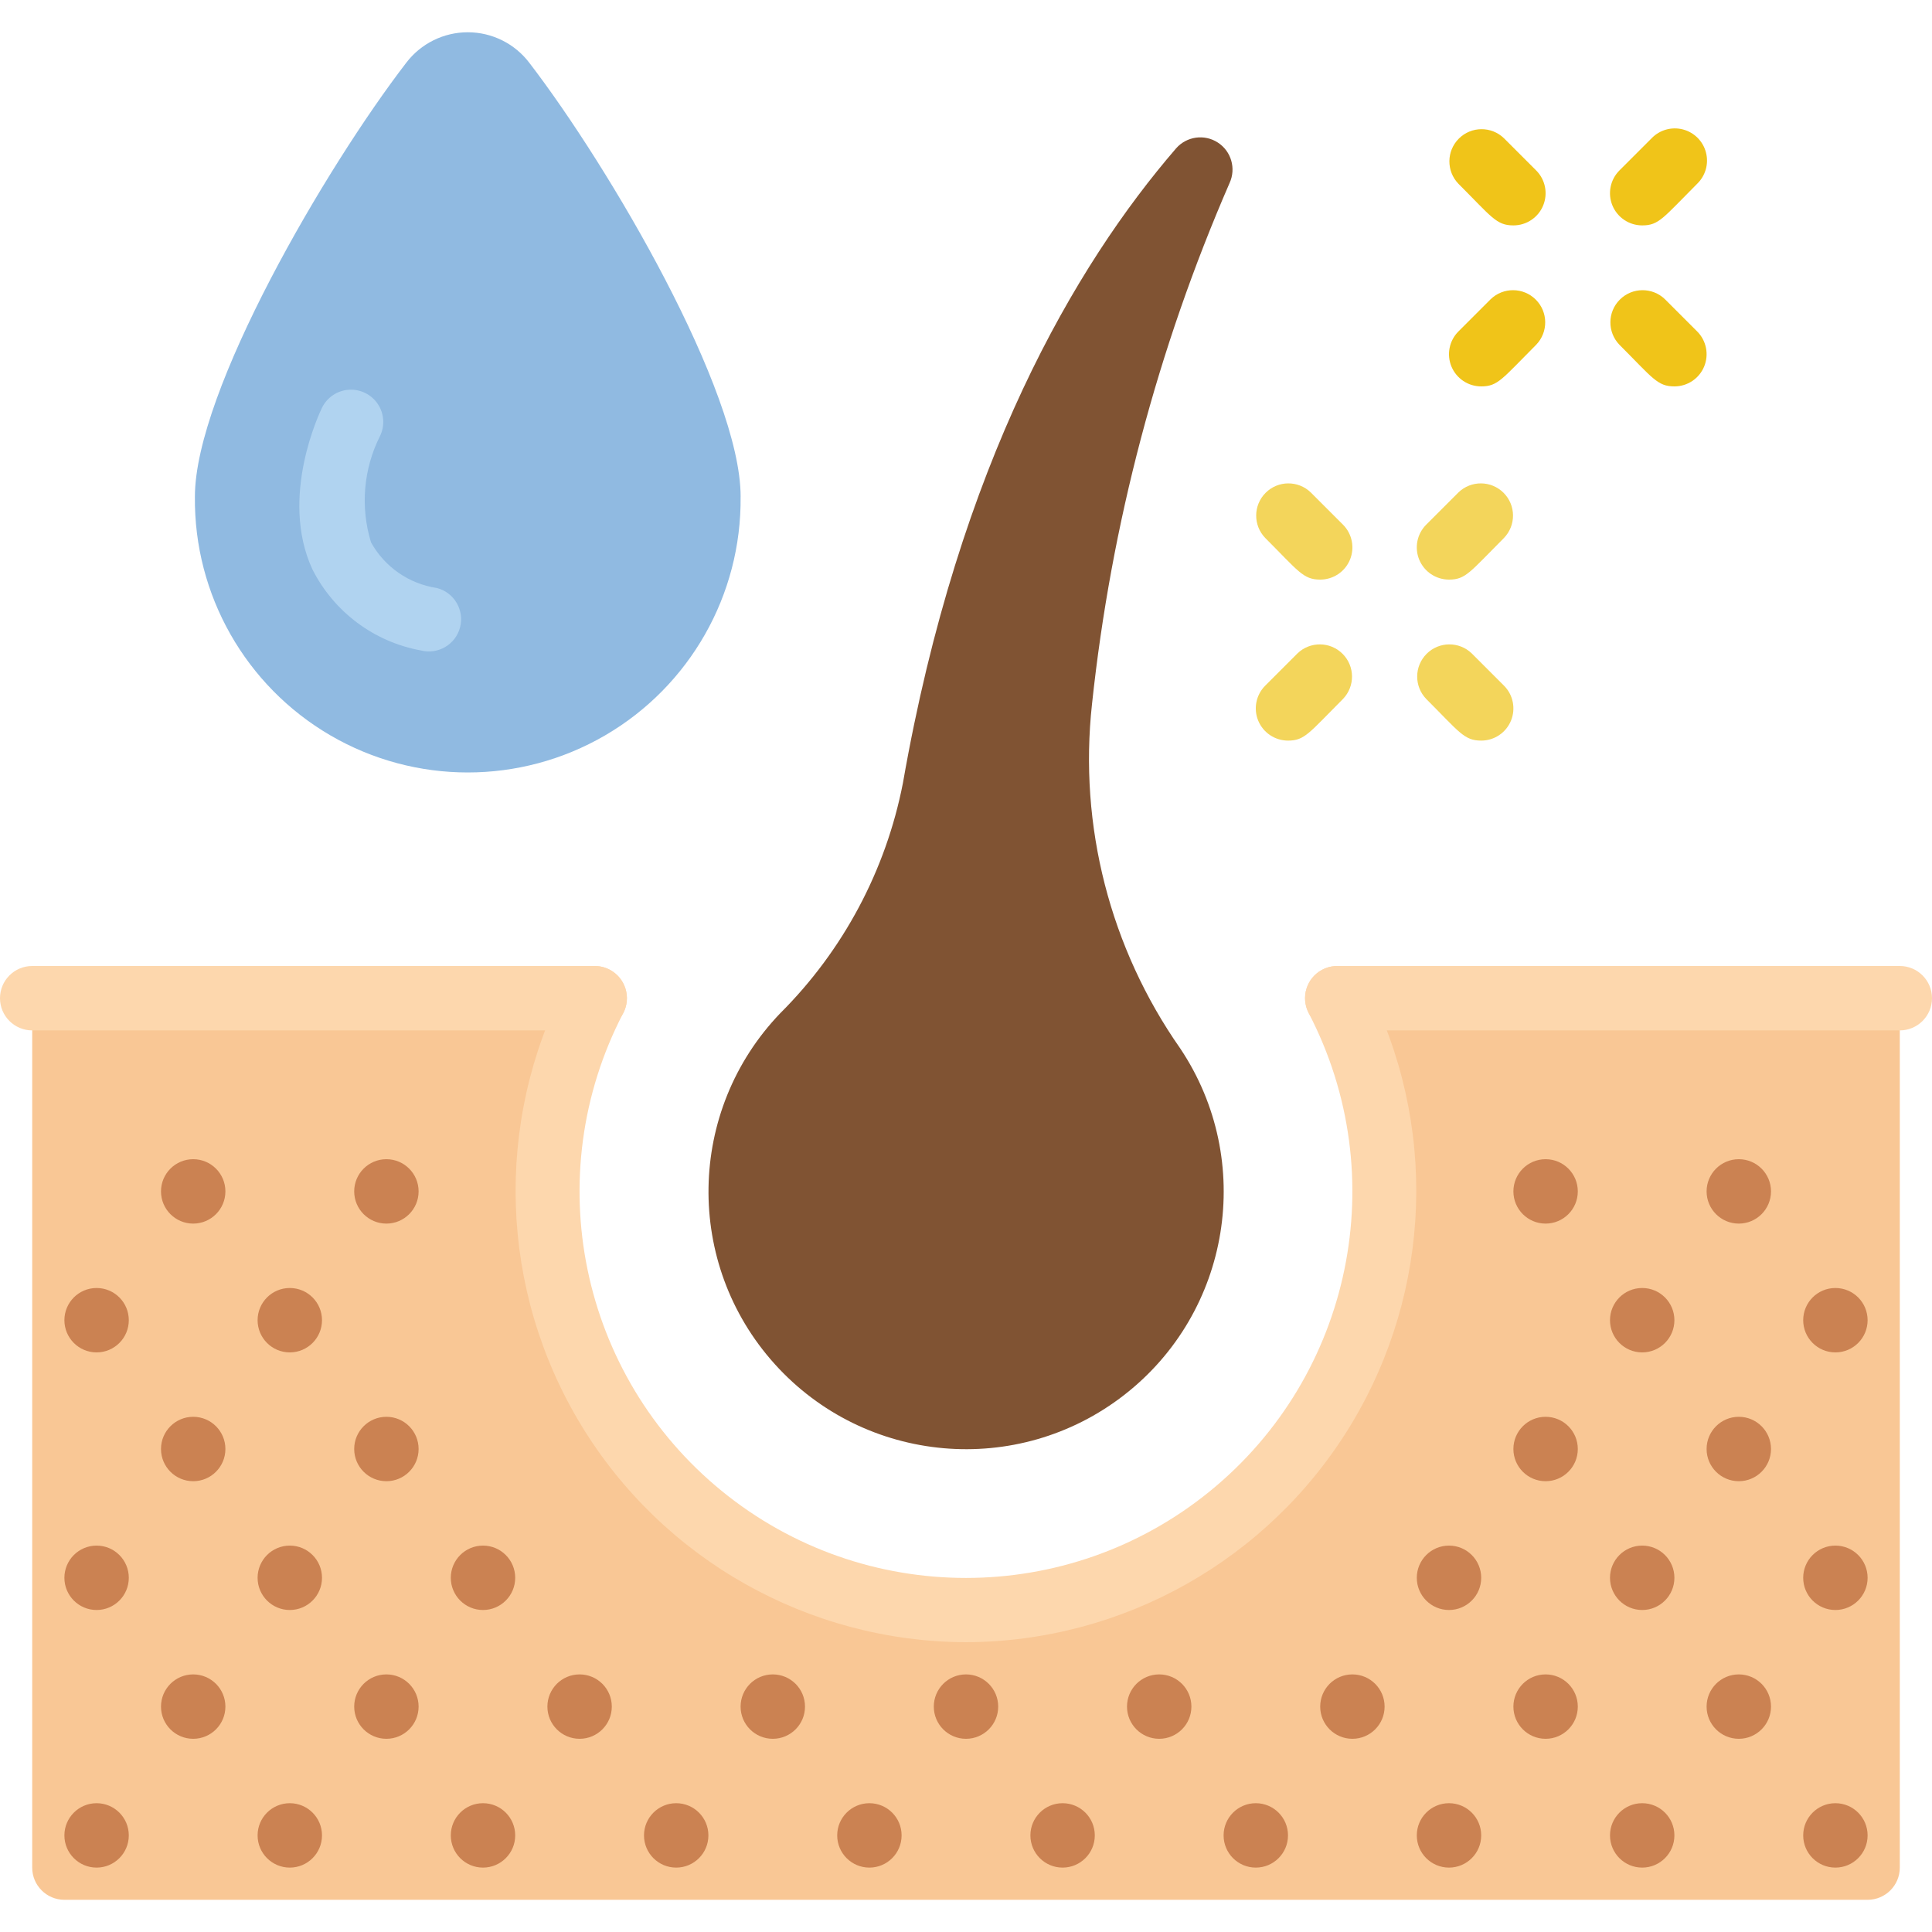 <svg height="512" viewBox="0 0 60 58" width="512" xmlns="http://www.w3.org/2000/svg"><g id="029---Hair-Follicle-Moisturising" fill="none"><path id="Shape" d="m58 30h-14.927c-.332.001-.642.167-.827.442-.185.276-.222.625-.097.933 2.058 5.412.288 11.533-4.34 15.012-4.629 3.479-11 3.478-15.627-.004-4.627-3.481-6.393-9.603-4.333-15.014.122-.306.085-.653-.099-.926-.184-.274-.49-.439-.82-.443h-14.93c-.552 0-1 .448-1 1v26c0 .552.448 1 1 1h56c.552 0 1-.448 1-1v-26c0-.552-.448-1-1-1z" fill="#f9c795"/><path id="Shape" d="m24.232 30.466c-2.904 3.025-2.98 7.78-.173 10.895s7.544 3.535 10.854.961c3.311-2.574 4.072-7.268 1.744-10.756-2.183-3.115-3.159-6.918-2.744-10.7.594-5.579 2.035-11.035 4.272-16.181.208-.452.053-.988-.364-1.258-.417-.271-.97-.193-1.297.181-3.125 3.622-6.747 9.774-8.483 19.71-.528 2.709-1.855 5.199-3.809 7.148z" fill="#805333"/><g fill="#cb8252"><circle id="Oval" cx="6" cy="36" r="1"/><circle id="Oval" cx="12" cy="36" r="1"/><circle id="Oval" cx="3" cy="40" r="1"/><circle id="Oval" cx="9" cy="40" r="1"/><circle id="Oval" cx="6" cy="44" r="1"/><circle id="Oval" cx="12" cy="44" r="1"/><circle id="Oval" cx="3" cy="48" r="1"/><circle id="Oval" cx="9" cy="48" r="1"/><circle id="Oval" cx="15" cy="48" r="1"/><circle id="Oval" cx="6" cy="52" r="1"/><circle id="Oval" cx="12" cy="52" r="1"/><circle id="Oval" cx="18" cy="52" r="1"/><circle id="Oval" cx="24" cy="52" r="1"/><circle id="Oval" cx="30" cy="52" r="1"/><circle id="Oval" cx="54" cy="36" r="1"/><circle id="Oval" cx="48" cy="36" r="1"/><circle id="Oval" cx="57" cy="40" r="1"/><circle id="Oval" cx="51" cy="40" r="1"/><circle id="Oval" cx="54" cy="44" r="1"/><circle id="Oval" cx="48" cy="44" r="1"/><circle id="Oval" cx="57" cy="48" r="1"/><circle id="Oval" cx="51" cy="48" r="1"/><circle id="Oval" cx="45" cy="48" r="1"/><circle id="Oval" cx="54" cy="52" r="1"/><circle id="Oval" cx="48" cy="52" r="1"/><circle id="Oval" cx="42" cy="52" r="1"/><circle id="Oval" cx="36" cy="52" r="1"/><circle id="Oval" cx="3" cy="56" r="1"/><circle id="Oval" cx="9" cy="56" r="1"/><circle id="Oval" cx="15" cy="56" r="1"/><circle id="Oval" cx="21" cy="56" r="1"/><circle id="Oval" cx="27" cy="56" r="1"/><circle id="Oval" cx="51" cy="56" r="1"/><circle id="Oval" cx="57" cy="56" r="1"/><circle id="Oval" cx="45" cy="56" r="1"/><circle id="Oval" cx="39" cy="56" r="1"/><circle id="Oval" cx="33" cy="56" r="1"/></g><path id="Shape" d="m23 14.424c.033 3.049-1.575 5.881-4.21 7.415s-5.892 1.534-8.527 0-4.243-4.366-4.21-7.415c0-3.282 4.066-10.229 6.565-13.477.454-.595 1.16-.945 1.909-.945s1.455.349 1.909.945c2.499 3.253 6.565 10.195 6.565 13.477z" fill="#90bae1"/><path id="Shape" d="m13.07 19.2c-1.457-.266-2.704-1.2-3.37-2.523-1.038-2.252.246-4.9.3-5.014.158-.322.475-.535.832-.559.357-.024.7.144.9.441s.226.678.068 1c-.514 1.023-.613 2.205-.277 3.3.425.764 1.18 1.288 2.045 1.416.535.138.858.683.721 1.218-.138.535-.683.858-1.218.721z" fill="#b0d3f0"/><path id="Shape" d="m45 17c-.404-0-.769-.244-.924-.617-.155-.374-.069-.804.217-1.09l1-1c.392-.379 1.016-.374 1.402.012s.391 1.009.012 1.402c-1.06 1.061-1.187 1.293-1.707 1.293z" fill="#f3d55b"/><path id="Shape" d="m40 22c-.404-0-.769-.244-.924-.617-.155-.374-.069-.804.217-1.09l1-1c.392-.379 1.016-.374 1.402.012s.391 1.009.012 1.402c-1.06 1.061-1.187 1.293-1.707 1.293z" fill="#f3d55b"/><path id="Shape" d="m46 22c-.53 0-.675-.261-1.707-1.293-.379-.392-.374-1.016.012-1.402s1.009-.391 1.402-.012l1 1c.286.286.371.716.217 1.09-.155.374-.519.617-.924.617z" fill="#f3d55b"/><path id="Shape" d="m41 17c-.53 0-.675-.261-1.707-1.293-.379-.392-.374-1.016.012-1.402s1.009-.391 1.402-.012l1 1c.286.286.371.716.217 1.09-.155.374-.519.617-.924.617z" fill="#f3d55b"/><path id="Shape" d="m51 6c-.404-0-.769-.244-.924-.617s-.069-.804.217-1.09l1-1c.251-.26.623-.364.973-.273.35.092.623.365.714.714.092.35-.013.721-.273.973-1.06 1.061-1.187 1.293-1.707 1.293z" fill="#f0c419"/><path id="Shape" d="m46 11c-.404-0-.769-.244-.924-.617-.155-.374-.069-.804.217-1.09l1-1c.392-.379 1.016-.374 1.402.012.386.386.391 1.009.012 1.402-1.06 1.061-1.187 1.293-1.707 1.293z" fill="#f0c419"/><path id="Shape" d="m52 11c-.53 0-.675-.261-1.707-1.293-.379-.392-.374-1.016.012-1.402.386-.386 1.009-.391 1.402-.012l1 1c.286.286.371.716.217 1.09-.155.374-.519.617-.924.617z" fill="#f0c419"/><path id="Shape" d="m47 6c-.53 0-.675-.261-1.707-1.293-.379-.392-.374-1.016.012-1.402.386-.386 1.009-.391 1.402-.012l1 1c.286.286.371.716.217 1.09s-.519.617-.924.617z" fill="#f0c419"/><path id="Shape" d="m59 31h-17.47c-.552 0-1-.448-1-1s.448-1 1-1h17.47c.552 0 1 .448 1 1s-.448 1-1 1z" fill="#fdd7ad"/><path id="Shape" d="m18.47 31h-17.47c-.552 0-1-.448-1-1s.448-1 1-1h17.47c.552 0 1 .448 1 1s-.448 1-1 1z" fill="#fdd7ad"/><path id="Shape" d="m30 50c-4.888-.01-9.418-2.566-11.954-6.745-2.536-4.179-2.711-9.378-.463-13.718.256-.49.86-.679 1.349-.423s.679.86.423 1.349c-2.628 5.049-1.348 11.25 3.065 14.845 4.413 3.595 10.745 3.595 15.158 0 4.413-3.595 5.693-9.796 3.065-14.845-.256-.49-.066-1.094.423-1.349s1.094-.066 1.349.423c2.247 4.341 2.07 9.538-.465 13.717-2.536 4.179-7.064 6.735-11.952 6.746z" fill="#fdd7ad"/></g></svg>